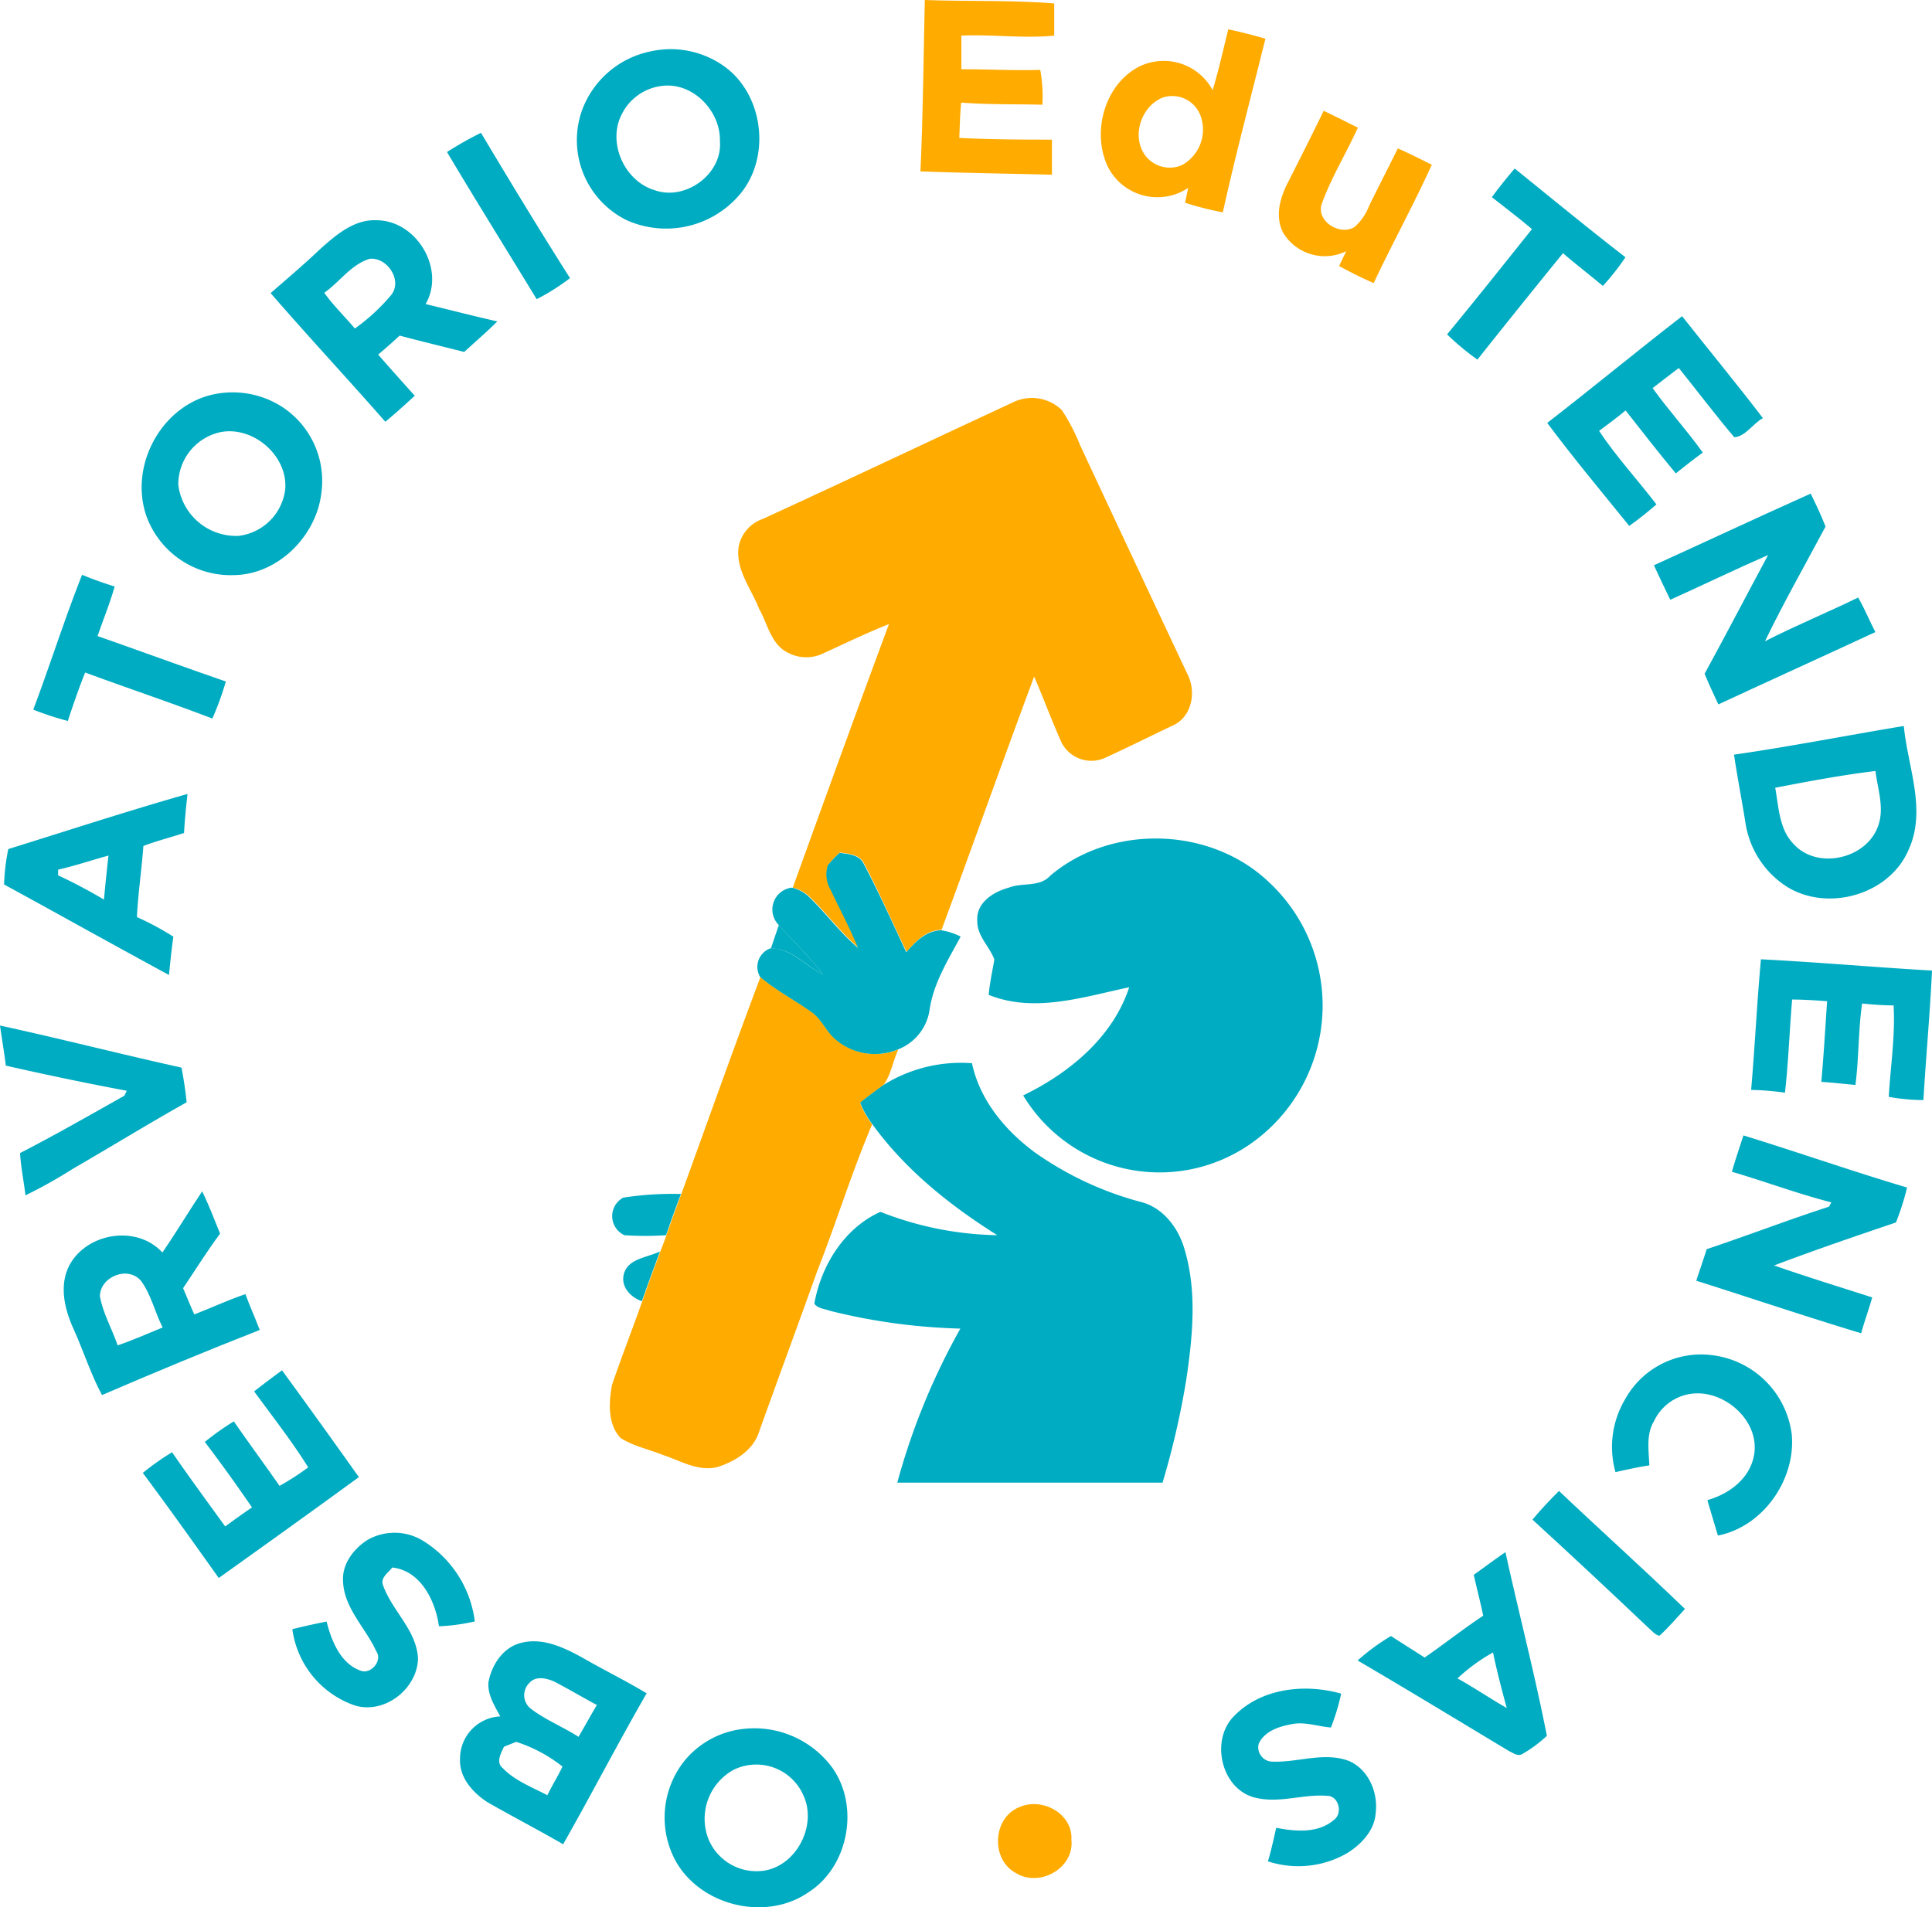 <svg xmlns="http://www.w3.org/2000/svg" viewBox="0 0 269.49 266.07"><defs><style>.cls-1{fill:#00acc1;}.cls-2{fill:#ffab00;}</style></defs><title>ObservatorioEduTendencias</title><g id="Layer_2" data-name="Layer 2"><g id="Layer_1-2" data-name="Layer 1"><path class="cls-1" d="M108.64,129.05c2.07,2.32,4.33,4.47,6.23,6.93-2.47-1.17-4.42-3.71-7.34-3.66C107.89,131.22,108.27,130.14,108.64,129.05Z"/><path class="cls-2" d="M129,0c6,.22,12,0,18.05.48,0,1.5,0,3,0,4.49-4.31.42-8.63-.2-12.95,0,0,1.56,0,3.12,0,4.69,3.65,0,7.3.19,11,.09a20.37,20.37,0,0,1,.3,4.86c-3.78-.1-7.56,0-11.32-.3-.18,1.64-.2,3.29-.27,4.93,4.3.22,8.61.24,12.92.24,0,1.63,0,3.25,0,4.89-6.11-.15-12.23-.24-18.34-.46C128.75,16,128.82,8,129,0Z"/><path class="cls-2" d="M171.33,4.09c1.74.37,3.46.82,5.18,1.31-2,8.07-4.15,16.11-5.94,24.22a41.08,41.08,0,0,1-5.27-1.34c.11-.52.33-1.55.44-2.07a7.74,7.74,0,0,1-11.19-2.91c-2.33-4.83-.48-11.61,4.45-14.06a7.77,7.77,0,0,1,10.15,3.33C170,9.79,170.62,6.93,171.33,4.09Zm-9.11,9.51c-3.08,1.19-4.47,5.52-2.41,8.17a4.29,4.29,0,0,0,5,1.29,5.64,5.64,0,0,0,2.73-6.68A4.21,4.21,0,0,0,162.22,13.6Z"/><path class="cls-2" d="M179.84,25.09c1.61-3.2,3.23-6.4,4.8-9.63,1.59.76,3.18,1.56,4.76,2.35-1.6,3.55-3.67,6.89-5,10.54-.93,2.49,2.54,4.64,4.58,3.29a7.74,7.74,0,0,0,2-2.93c1.31-2.68,2.68-5.33,4-8,1.61.69,3.16,1.5,4.74,2.27-2.54,5.59-5.51,11-8.11,16.51-1.65-.71-3.25-1.52-4.82-2.38.32-.69.66-1.38,1-2.07a6.79,6.79,0,0,1-8.83-2.61C177.75,30,178.65,27.29,179.84,25.09Z"/><path class="cls-2" d="M106.41,72.39C118.15,67,129.84,61.45,141.58,56a6,6,0,0,1,6.52,1.2,26.79,26.79,0,0,1,2.57,4.93q7.47,16,15,32c1.2,2.38.6,5.76-1.91,7-3.17,1.5-6.31,3.08-9.5,4.54a4.66,4.66,0,0,1-6.2-2.11c-1.35-3-2.49-6.14-3.81-9.17-4.38,11.75-8.57,23.58-12.92,35.34-2.11,0-3.59,1.6-4.87,3.06-2-4.11-3.8-8.3-5.93-12.32-.61-1.29-2.14-1.35-3.36-1.54a15.25,15.25,0,0,0-1.65,1.73,4.19,4.19,0,0,0,.38,3.37c1.29,2.73,2.73,5.39,3.86,8.18-2.6-2.19-4.58-5-7.06-7.31a5.45,5.45,0,0,0-2.11-1.08C115,111.6,119.46,99.3,124,87.06c-3.11,1.24-6.13,2.7-9.17,4.09A5.41,5.41,0,0,1,110,91.1c-2.44-1.11-2.91-4.05-4.12-6.18-1.1-2.83-3.33-5.49-2.84-8.69A5.14,5.14,0,0,1,106.41,72.39Z"/><path class="cls-2" d="M106.08,136.29c2.18,1.89,4.77,3.21,7.12,4.87,1.27.9,1.89,2.39,3,3.49a8.42,8.42,0,0,0,9.11,1.75c-.78,1.63-1,3.56-2.11,5-1.09.8-2.17,1.62-3.24,2.46a13.05,13.05,0,0,0,1.69,3c-2.86,6.71-5,13.73-7.68,20.53-2.68,7.51-5.46,15-8.14,22.5-.85,2.5-3.35,4-5.74,4.77-2.69.68-5.14-.87-7.61-1.68-2-.8-4.09-1.22-5.89-2.35-1.87-1.93-1.66-5-1.23-7.4,1.33-3.92,2.85-7.77,4.22-11.67.8-2.33,1.66-4.64,2.53-6.95.28-.75.58-1.5.84-2.26q1-2.89,2.08-5.75C98.7,156.49,102.29,146.35,106.08,136.29Z"/><path class="cls-2" d="M142.21,252.1c3.16-1.41,7.47.93,7.24,4.58.42,3.95-4.47,6.66-7.73,4.63C138.16,259.44,138.44,253.57,142.21,252.1Z"/><path class="cls-1" d="M90.66,7.19a12.83,12.83,0,0,1,10.52,2.18c5.49,4.09,6.39,13,1.73,18.08a13.47,13.47,0,0,1-15.49,3.27,12.44,12.44,0,0,1-6.25-15.29A12.93,12.93,0,0,1,90.66,7.19ZM92.22,12a7.2,7.2,0,0,0-5.52,4c-2,3.93.42,9.28,4.61,10.53,4.24,1.54,9.47-2.21,9.11-6.8C100.55,15.45,96.57,11.36,92.22,12Z"/><path class="cls-1" d="M62.35,21.21a48.88,48.88,0,0,1,4.74-2.68c4.06,6.8,8.17,13.58,12.42,20.27a30.86,30.86,0,0,1-4.65,2.94C70.69,34.89,66.45,28.1,62.35,21.21Z"/><path class="cls-1" d="M208.1,27.51c1-1.38,2.07-2.69,3.18-4,5.14,4.15,10.23,8.34,15.45,12.38a34,34,0,0,1-3.15,4c-1.84-1.55-3.75-3-5.56-4.57q-6,7.37-11.94,14.85a36.89,36.89,0,0,1-4.23-3.52c4-4.85,7.92-9.78,11.84-14.69C211.89,30.44,210,29,208.1,27.51Z"/><path class="cls-1" d="M44.57,34.83c2.24-2,4.81-4.29,8.05-4.1,5.5.08,9.55,6.81,6.75,11.69,3.34.8,6.67,1.67,10,2.42-1.48,1.48-3.08,2.84-4.62,4.26-3-.76-6-1.48-9-2.28-1,.92-2,1.81-3,2.65,1.68,1.93,3.39,3.83,5.1,5.74-1.34,1.24-2.69,2.46-4.1,3.63-5.26-6-10.75-11.89-16-17.95C40.06,38.87,42.38,36.92,44.57,34.83Zm.65,6c1.28,1.8,2.87,3.33,4.28,5a27,27,0,0,0,5.1-4.72c1.57-2.06-.64-5.28-3.05-5C48.94,36.92,47.37,39.36,45.21,40.86Z"/><path class="cls-1" d="M215.82,59c6.32-4.9,12.49-10,18.81-14.89,3.75,4.75,7.61,9.42,11.28,14.23-1.4.72-2.4,2.55-4,2.66-2.67-3.15-5.15-6.45-7.74-9.66-1.23.92-2.43,1.87-3.65,2.8,2.21,3.09,4.78,5.89,7,9-1.29.93-2.53,1.91-3.77,2.9-2.39-2.89-4.7-5.84-7-8.78-1.21,1-2.45,1.94-3.7,2.85,2.39,3.6,5.36,6.8,8,10.26q-1.83,1.6-3.79,3C223.41,68.61,219.49,63.93,215.82,59Z"/><path class="cls-1" d="M29.23,55.15a12.77,12.77,0,0,1,10.09,1.59,12.33,12.33,0,0,1,5.51,12c-.68,6-6,11.38-12.13,11.49a12.5,12.5,0,0,1-12.32-8.36C18.1,65.05,22.32,57,29.23,55.15Zm1.51,5.14a7.46,7.46,0,0,0-5.87,7.35,8.13,8.13,0,0,0,8.38,7.12,7.43,7.43,0,0,0,6.54-6.56C40.13,63.54,35.29,59.39,30.74,60.29Z"/><path class="cls-1" d="M230.7,78.86c7.29-3.32,14.56-6.72,21.87-10,.73,1.51,1.45,3,2.07,4.6-2.84,5.33-5.84,10.6-8.45,16,4.26-2.18,8.69-4,13-6.1.9,1.55,1.57,3.22,2.4,4.82-7.29,3.39-14.61,6.7-21.9,10.09-.66-1.42-1.33-2.83-1.92-4.27,3-5.49,5.89-11.05,8.86-16.57-4.57,2-9.09,4.19-13.65,6.24C232.2,82.08,231.45,80.47,230.7,78.86Z"/><path class="cls-1" d="M4.64,99C7,92.73,9,86.37,11.45,80.19c1.48.62,3,1.15,4.54,1.63-.65,2.35-1.6,4.61-2.38,6.92,6,2.1,11.91,4.27,17.89,6.33a40.28,40.28,0,0,1-1.88,5.17C23.77,98,17.78,96,11.88,93.82,11,96,10.21,98.31,9.46,100.58A42,42,0,0,1,4.64,99Z"/><path class="cls-1" d="M241.87,105.28c7.92-1.14,15.78-2.69,23.69-4,.53,5.7,3.23,11.73.65,17.3-2.68,6.27-11.3,8.68-17,5.1a12.86,12.86,0,0,1-5.7-8.64C243,111.8,242.36,108.55,241.87,105.28Zm5.75,4.62c.5,2.7.54,5.83,2.62,7.9,3.27,3.54,10,2.05,11.68-2.43,1-2.53,0-5.25-.32-7.81C256.91,108.13,252.26,109,247.62,109.9Z"/><path class="cls-1" d="M1.16,118.45c8.32-2.59,16.61-5.3,25-7.69-.21,1.81-.39,3.63-.49,5.45-1.89.62-3.81,1.1-5.67,1.81-.24,3.31-.74,6.6-.9,9.92a39.75,39.75,0,0,1,5.08,2.73c-.25,1.78-.43,3.57-.61,5.35-7.68-4.16-15.3-8.43-23-12.63A28.1,28.1,0,0,1,1.16,118.45Zm6.95,2.87c0,.2,0,.6,0,.8a71.57,71.57,0,0,1,6.39,3.38c.19-2,.4-4.1.63-6.14C12.77,120,10.48,120.79,8.11,121.32Z"/><path class="cls-1" d="M146.49,122.17c8.48-7.19,22.14-6.87,30.29.69a23.54,23.54,0,0,1-1,35.7,22.21,22.21,0,0,1-33.06-5.74c6.42-3.11,12.5-8.1,14.79-15.09-6.38,1.34-13.21,3.64-19.6,1.06.15-1.66.51-3.29.79-4.93-.67-1.84-2.43-3.27-2.38-5.41-.18-2.53,2.27-4.05,4.41-4.62C142.61,123.08,145,123.82,146.49,122.17Z"/><path class="cls-1" d="M115.47,120.71a15.25,15.25,0,0,1,1.65-1.73c1.22.18,2.75.24,3.36,1.54,2.12,4,4,8.21,5.93,12.32,1.29-1.46,2.77-3,4.87-3.06a9.1,9.1,0,0,1,2.72.88c-1.74,3.25-3.78,6.46-4.33,10.18a7,7,0,0,1-4.41,5.56,8.42,8.42,0,0,1-9.11-1.75c-1.07-1.1-1.69-2.59-3-3.49-2.34-1.66-4.93-3-7.12-4.87a2.75,2.75,0,0,1,1.46-4c2.92,0,4.87,2.49,7.34,3.66-1.9-2.47-4.16-4.62-6.23-6.93a3.07,3.07,0,0,1,1.9-5.19,5.45,5.45,0,0,1,2.11,1.08c2.48,2.32,4.45,5.12,7.06,7.31-1.14-2.79-2.57-5.45-3.86-8.18A4.19,4.19,0,0,1,115.47,120.71Z"/><path class="cls-1" d="M245.63,133.83c7.93.4,15.9,1.12,23.86,1.57-.28,6-.84,12-1.2,18.07a27.84,27.84,0,0,1-4.83-.45c.24-4.24.92-8.51.67-12.76-1.47,0-2.94-.12-4.39-.26-.54,3.77-.44,7.59-.93,11.36-1.59-.15-3.17-.33-4.76-.43.34-3.74.55-7.5.81-11.25-1.63-.13-3.25-.23-4.88-.24-.37,4.32-.51,8.66-1,13a37.5,37.5,0,0,0-4.72-.39C244.79,146,245.07,139.86,245.63,133.83Z"/><path class="cls-1" d="M0,143.07c8.46,1.84,16.86,4,25.32,5.87.3,1.61.56,3.22.71,4.84-5.36,3-10.59,6.23-15.91,9.3a67,67,0,0,1-6.57,3.68c-.23-2-.64-3.92-.75-5.9,4.92-2.53,9.72-5.29,14.55-8l.33-.69C12,151.1,6.4,149.94.81,148.66.59,146.79.26,144.93,0,143.07Z"/><path class="cls-1" d="M123.16,151.41a20.37,20.37,0,0,1,12.42-3.08c1.08,5.12,4.59,9.33,8.7,12.39a46,46,0,0,0,15,7c3,.82,5.08,3.59,5.93,6.5,1.77,5.88,1.16,12.09.29,18.06a113.16,113.16,0,0,1-3.34,14.56c-12.34,0-24.69,0-37,0a94.32,94.32,0,0,1,8.8-21.49,83.77,83.77,0,0,1-18.18-2.48c-.74-.29-1.69-.29-2.19-1,.94-5.31,4.17-10.55,9.22-12.81a46.41,46.41,0,0,0,16.3,3.26c-6.61-4.16-12.84-9.13-17.44-15.5a13.05,13.05,0,0,1-1.69-3C121,153,122.07,152.21,123.16,151.41Z"/><path class="cls-1" d="M243.19,158.4c7.63,2.35,15.17,5,22.82,7.27a35.12,35.12,0,0,1-1.55,4.87c-5.69,1.93-11.4,3.88-17,6,4.54,1.58,9.13,3,13.69,4.46-.48,1.68-1.08,3.33-1.54,5-7.69-2.32-15.3-4.89-23-7.33.47-1.47,1-2.94,1.45-4.4,5.71-1.91,11.33-4.07,17.06-5.93l.33-.6c-4.69-1.2-9.23-2.91-13.87-4.27C242.06,161.79,242.63,160.1,243.19,158.4Z"/><path class="cls-1" d="M28.2,166.2c.94,1.92,1.69,3.92,2.5,5.9-1.83,2.46-3.45,5.07-5.16,7.61.53,1.22,1,2.43,1.56,3.66,2.39-.92,4.69-2,7.13-2.83.62,1.68,1.36,3.32,2,5-7.4,2.9-14.74,5.95-22,9.08-1.58-2.92-2.57-6.12-3.94-9.15-1.28-2.78-2.1-6.15-.59-9,2.46-4.51,9.4-5.62,12.95-1.74C24.54,172,26.32,169,28.2,166.2ZM13.93,180.8c.42,2.42,1.7,4.57,2.48,6.89,2.13-.73,4.2-1.65,6.28-2.5-1.09-2.12-1.59-4.55-3-6.47C17.89,176.52,14,178.08,13.93,180.8Z"/><path class="cls-1" d="M86.93,167.08a44.78,44.78,0,0,1,8.06-.51q-1.1,2.85-2.08,5.75a43.59,43.59,0,0,1-5.81,0A2.93,2.93,0,0,1,86.93,167.08Z"/><path class="cls-1" d="M87,177.8c.55-2.26,3.31-2.35,5.06-3.22-.86,2.31-1.72,4.62-2.53,6.95C88,181,86.58,179.56,87,177.8Z"/><path class="cls-1" d="M226.64,195.28a12.11,12.11,0,0,1,12.29-6.21,12.73,12.73,0,0,1,11,11.06c.56,6.3-4,12.85-10.3,14.09q-.75-2.46-1.47-4.94c2.91-.83,5.76-2.85,6.45-6,1-4.35-3-8.51-7.21-8.87a6.72,6.72,0,0,0-6.68,3.84c-1.14,1.87-.73,4.12-.66,6.18-1.59.24-3.16.59-4.72.94A13,13,0,0,1,226.64,195.28Z"/><path class="cls-1" d="M35.45,194.11c1.27-1,2.6-2,3.89-2.94q5.41,7.42,10.72,14.9c-6.49,4.73-13,9.4-19.55,14.07-3.49-4.91-7-9.84-10.59-14.66A36.1,36.1,0,0,1,24,202.6c2.41,3.49,4.92,6.91,7.41,10.35,1.23-.9,2.47-1.8,3.74-2.65q-3.17-4.65-6.58-9.14a37.43,37.43,0,0,1,4.05-2.87c2.06,3,4.29,6,6.37,9a35.87,35.87,0,0,0,4-2.58C40.68,201,38,197.61,35.45,194.11Z"/><path class="cls-1" d="M213.76,212c1.17-1.4,2.42-2.74,3.7-4,5.82,5.52,11.8,10.88,17.57,16.46-1.18,1.26-2.28,2.59-3.56,3.74-.66-.13-1.07-.74-1.56-1.13Q221.87,219.43,213.76,212Z"/><path class="cls-1" d="M51.23,214.85a7.61,7.61,0,0,1,8,.24,15.49,15.49,0,0,1,7,11.11,27.36,27.36,0,0,1-5,.68c-.5-3.55-2.54-7.77-6.52-8.2-.52.73-1.67,1.39-1.29,2.45,1.26,3.59,4.66,6.24,4.89,10.22-.09,4.27-4.69,7.86-8.86,6.56a13.09,13.09,0,0,1-8.67-10.63c1.58-.39,3.18-.75,4.78-1.06.68,2.75,2,6,4.92,6.91,1.37.34,2.9-1.5,2-2.77-1.48-3.28-4.51-6-4.63-9.79C47.71,218.17,49.33,216.08,51.23,214.85Z"/><path class="cls-1" d="M205.57,219.7c1.48-1.05,2.91-2.14,4.42-3.16,1.88,8.55,4.09,17,5.78,25.62a18.24,18.24,0,0,1-3.45,2.55c-.59.35-1.24-.15-1.77-.39-7.06-4.23-14.08-8.52-21.18-12.67a30.05,30.05,0,0,1,4.65-3.41c1.55,1,3.15,2,4.7,3,2.75-1.9,5.39-4,8.17-5.84C206.5,223.52,206,221.63,205.57,219.7Zm-2.27,14.45c2.33,1.29,4.55,2.8,6.87,4.13-.69-2.57-1.38-5.14-1.91-7.75A25.21,25.21,0,0,0,203.3,234.15Z"/><path class="cls-1" d="M68.13,234.71c.43-2.41,2-4.84,4.46-5.49,3.05-.85,6.11.63,8.73,2.08,2.93,1.69,6,3.19,8.88,4.93-4,6.94-7.69,14.08-11.65,21.06-3.46-2-7-3.84-10.51-5.84-2.07-1.33-4-3.45-3.87-6.09a5.89,5.89,0,0,1,5.61-5.91C69,238,68,236.44,68.13,234.71Zm5.71.07a2.39,2.39,0,0,0,.27,3.65c2,1.52,4.44,2.49,6.59,3.87.87-1.48,1.69-3,2.56-4.44-2-1.06-3.92-2.22-5.92-3.25C76.25,234.11,74.74,233.76,73.84,234.78Zm-3.54,8.9c-.43.94-1.17,2.19-.16,3,1.7,1.76,4.08,2.64,6.21,3.77.66-1.36,1.47-2.66,2.11-4A20.39,20.39,0,0,0,72,243Z"/><path class="cls-1" d="M172.13,239.41c3.79-3.92,9.9-4.57,14.95-3.13a31.33,31.33,0,0,1-1.43,4.72c-1.9-.15-3.8-.9-5.7-.42-1.7.32-3.6,1-4.38,2.69a2,2,0,0,0,2,2.49c3.53.13,7.17-1.41,10.62-.08,2.71,1.19,4.06,4.4,3.7,7.23-.14,2.4-1.93,4.3-3.85,5.54a13.61,13.61,0,0,1-11.18,1.22c.47-1.54.79-3.12,1.16-4.68,2.68.53,5.9.81,8.1-1.15,1.22-.93.57-3.33-1-3.31-3.23-.26-6.43,1-9.65.34C170.42,250,168.69,242.85,172.13,239.41Z"/><path class="cls-1" d="M103.87,241.18a13.49,13.49,0,0,1,12.24,5.45c3.82,5.4,2.25,13.81-3.36,17.37-6,4.15-15.28,1.82-18.65-4.65a12.7,12.7,0,0,1,1.34-13.66A12.33,12.33,0,0,1,103.87,241.18Zm-1.44,5.67a7.79,7.79,0,0,0-3.65,9.61,7.25,7.25,0,0,0,7.8,4.51c4.56-.72,7.41-6.35,5.49-10.49A7.17,7.17,0,0,0,102.42,246.86Z"/></g></g></svg>